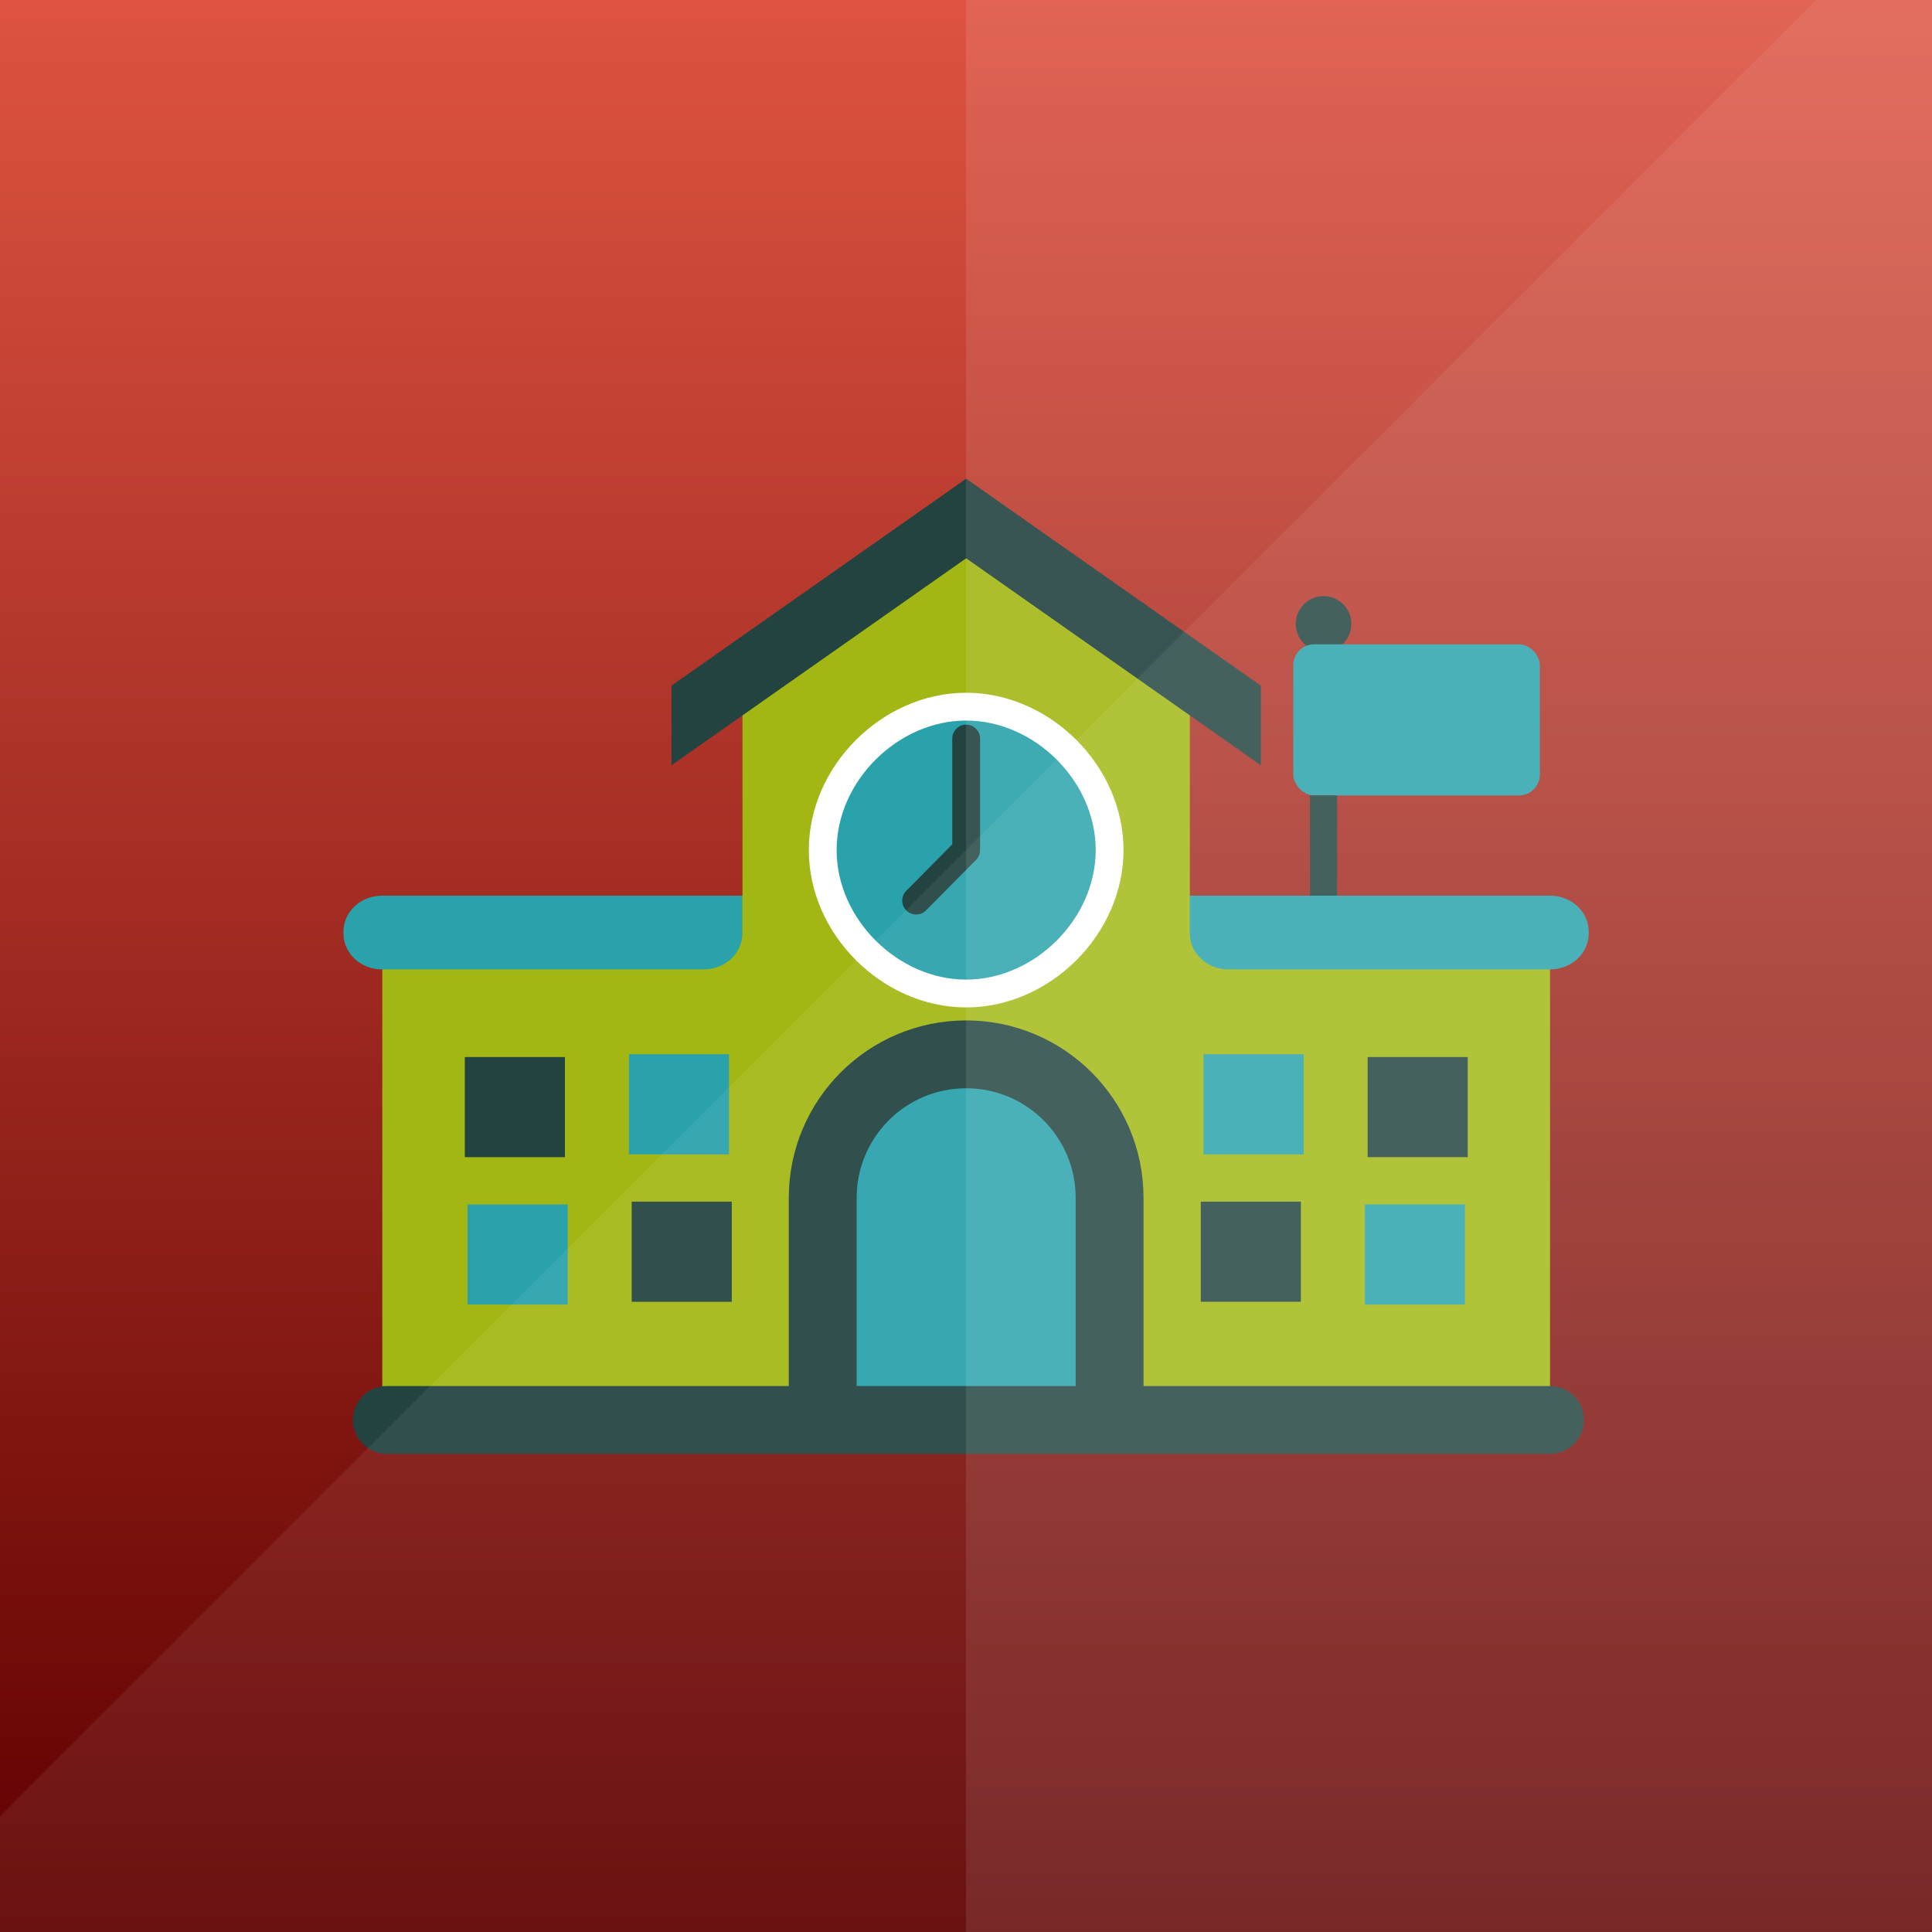 <?xml version="1.0" encoding="UTF-8" standalone="no"?>
<!-- Created with Inkscape (http://www.inkscape.org/) -->

<svg
   xmlns:dc="http://purl.org/dc/elements/1.1/"
   xmlns:cc="http://creativecommons.org/ns#"
   xmlns:rdf="http://www.w3.org/1999/02/22-rdf-syntax-ns#"
   xmlns:svg="http://www.w3.org/2000/svg"
   xmlns="http://www.w3.org/2000/svg"
   xmlns:xlink="http://www.w3.org/1999/xlink"
   xmlns:sodipodi="http://sodipodi.sourceforge.net/DTD/sodipodi-0.dtd"
   xmlns:inkscape="http://www.inkscape.org/namespaces/inkscape"
   id="svg2"
   version="1.1"
   inkscape:version="0.91 r13725"
   width="256"
   height="256"
   viewBox="0 0 256 256"
   sodipodi:docname="schoolhouse2.svg">
  <rect x="0" y="0" width="256" height="256" fill="#333333" stroke="none"/>
  <defs
     id="defs6">
    <linearGradient
       inkscape:collect="always"
       id="linearGradient4166">
      <stop
         style="stop-color:#de5341;stop-opacity:1"
         offset="0"
         id="stop4168" />
      <stop
         style="stop-color:#5f0000;stop-opacity:1"
         offset="1"
         id="stop4170" />
    </linearGradient>
    <linearGradient
       inkscape:collect="always"
       xlink:href="#linearGradient4166"
       id="linearGradient4172"
       x1="128"
       y1="0"
       x2="128"
       y2="256"
       gradientUnits="userSpaceOnUse" />
  </defs>
  <sodipodi:namedview
     pagecolor="#ffffff"
     bordercolor="#666666"
     borderopacity="1"
     objecttolerance="10"
     gridtolerance="10"
     guidetolerance="10"
     inkscape:pageopacity="0"
     inkscape:pageshadow="2"
     inkscape:window-width="1301"
     inkscape:window-height="744"
     id="namedview4"
     showgrid="false"
     inkscape:object-paths="true"
     inkscape:object-nodes="true"
     inkscape:snap-smooth-nodes="true"
     inkscape:snap-intersection-paths="true"
     inkscape:snap-midpoints="false"
     inkscape:snap-others="true"
     showguides="false"
     inkscape:snap-object-midpoints="true"
     inkscape:snap-center="true"
     inkscape:zoom="2"
     inkscape:cx="106.65601"
     inkscape:cy="127.3051"
     inkscape:window-x="65"
     inkscape:window-y="24"
     inkscape:window-maximized="1"
     inkscape:current-layer="svg2" />
  <rect
     style="opacity:1;fill:url(#linearGradient4172);fill-opacity:1;fill-rule:nonzero;stroke:none;stroke-width:5;stroke-linecap:round;stroke-linejoin:round;stroke-miterlimit:4;stroke-dasharray:none;stroke-dashoffset:0;stroke-opacity:1"
     id="rect7232-4"
     width="256"
     height="256"
     x="0"
     y="0"
     rx="0"
     ry="0" />
  <g
     id="g5145"
     transform="matrix(0.737,0,0,0.737,45.511,-139.004)">
    <path
       id="path4152-5"
       d="m 111.955,282.902 -40.213,29.102 0,37.635 -64.762,13.26 0,75.799 104.975,0.004 104.975,-0.004 0,-75.799 -64.762,-13.26 0,-37.635 -40.213,-29.102 z"
       style="display:inline;fill:#a3b714;fill-opacity:1"
       inkscape:connector-curvature="0" />
    <path
       id="path4148"
       d="m 111.955,274.67 -40.213,28.246 -12.768,8.969 0,14.312 12.768,-8.969 40.213,-28.246 40.213,28.246 12.768,8.969 0,-14.312 -12.768,-8.969 -40.213,-28.246 z"
       style="fill:#224340"
       inkscape:connector-curvature="0" />
    <path
       style="opacity:1;fill:#29a2ab;fill-opacity:1;fill-rule:nonzero;stroke:#ffffff;stroke-width:5;stroke-linecap:round;stroke-linejoin:bevel;stroke-miterlimit:4;stroke-dasharray:none;stroke-dashoffset:0;stroke-opacity:1"
       d="m 111.955,315.656 c -13.606,-1.1e-4 -25.79,11.953 -25.789,25.789 1.35e-4,6.918 3.046,13.365 7.793,18.083 4.747,4.718 11.194,7.706 17.996,7.706 13.605,1.1e-4 25.789,-11.954 25.789,-25.789 7.9e-4,-13.836 -12.183,-25.789 -25.789,-25.789 z"
       id="path4174"
       inkscape:connector-curvature="0"
       sodipodi:nodetypes="ccsccc" />
    <path
       sodipodi:nodetypes="scccsssss"
       inkscape:connector-curvature="0"
       id="rect4176-5"
       d="m 6.953,349.638 57.808,4.5e-4 6.953,0 0,6.798 c 0,3.58 -3.101,6.462 -6.953,6.462 l -57.808,0 C 3.101,362.899 0,360.017 0,356.437 l 0,-0.337 c 0,-3.58 3.101,-6.462 6.953,-6.462 z"
       style="opacity:1;fill:#29a2ab;fill-opacity:1;fill-rule:nonzero;stroke:none;stroke-width:5;stroke-linecap:round;stroke-linejoin:bevel;stroke-miterlimit:4;stroke-dasharray:none;stroke-dashoffset:0;stroke-opacity:1" />
    <path
       sodipodi:nodetypes="scccsssss"
       inkscape:connector-curvature="0"
       id="rect4176-5-4"
       d="m 216.929,349.638 -57.808,4.5e-4 -6.953,0 0,6.798 c 0,3.58 3.101,6.462 6.953,6.462 l 57.808,0 c 3.852,0 6.953,-2.882 6.953,-6.462 l 0,-0.337 c 0,-3.58 -3.101,-6.462 -6.953,-6.462 z"
       style="opacity:1;fill:#29a2ab;fill-opacity:1;fill-rule:nonzero;stroke:none;stroke-width:5;stroke-linecap:round;stroke-linejoin:bevel;stroke-miterlimit:4;stroke-dasharray:none;stroke-dashoffset:0;stroke-opacity:1" />
    <path
       style="opacity:1;fill:#224340;fill-opacity:1;fill-rule:nonzero;stroke:none;stroke-width:5;stroke-linecap:round;stroke-linejoin:bevel;stroke-miterlimit:4;stroke-dasharray:none;stroke-dashoffset:0;stroke-opacity:1"
       d="m 181.208,300.777 c 0,2.761 -2.239,5 -5,5 -2.761,0 -5,-2.239 -5,-5 0,-2.761 2.239,-5 5,-5 2.761,0 5,2.239 5,5 z"
       id="path4247"
       inkscape:connector-curvature="0"
       sodipodi:nodetypes="sssss" />
    <rect
       ry="3.75"
       rx="3.75"
       y="304.449"
       x="170.766"
       height="27.172"
       width="44.333"
       id="rect4242"
       style="opacity:1;fill:#29a2ab;fill-opacity:1;fill-rule:nonzero;stroke:none;stroke-width:5;stroke-linecap:round;stroke-linejoin:bevel;stroke-miterlimit:4;stroke-dasharray:none;stroke-dashoffset:0;stroke-opacity:1" />
    <path
       sodipodi:nodetypes="ssccccss"
       inkscape:connector-curvature="0"
       id="path4519"
       d="m 111.955,378.169 c -14.243,-6e-5 -25.789,11.546 -25.789,25.789 l -3.2e-4,39.942 -78.375,0 209.138,0 -79.185,0 2e-4,-39.942 c 7e-5,-14.243 -11.546,-25.789 -25.789,-25.789 z"
       style="opacity:1;fill:#29a2ab;fill-opacity:1;fill-rule:nonzero;stroke:#224340;stroke-width:12.2;stroke-linecap:round;stroke-linejoin:round;stroke-miterlimit:4;stroke-dasharray:none;stroke-dashoffset:0;stroke-opacity:1" />
    <g
       id="g5110">
      <rect
         ry="0"
         rx="0"
         y="378.153"
         x="154.633"
         height="18"
         width="18"
         id="rect4540"
         style="opacity:1;fill:#29a2ab;fill-opacity:1;fill-rule:nonzero;stroke:#224340;stroke-width:0;stroke-linecap:round;stroke-linejoin:round;stroke-miterlimit:4;stroke-dasharray:none;stroke-dashoffset:0;stroke-opacity:1" />
      <rect
         ry="0"
         rx="0"
         y="405.153"
         x="183.633"
         height="18"
         width="18"
         id="rect4540-6"
         style="opacity:1;fill:#29a2ab;fill-opacity:1;fill-rule:nonzero;stroke:#224340;stroke-width:0;stroke-linecap:round;stroke-linejoin:round;stroke-miterlimit:4;stroke-dasharray:none;stroke-dashoffset:0;stroke-opacity:1" />
      <rect
         ry="0"
         rx="0"
         y="378.653"
         x="184.133"
         height="18"
         width="18"
         id="rect4540-6-1"
         style="opacity:1;fill:#224340;fill-opacity:1;fill-rule:nonzero;stroke:#224340;stroke-width:0;stroke-linecap:round;stroke-linejoin:round;stroke-miterlimit:4;stroke-dasharray:none;stroke-dashoffset:0;stroke-opacity:1" />
      <rect
         ry="0"
         rx="0"
         y="404.653"
         x="154.133"
         height="18"
         width="18"
         id="rect4540-6-1-3"
         style="opacity:1;fill:#224340;fill-opacity:1;fill-rule:nonzero;stroke:#224340;stroke-width:0;stroke-linecap:round;stroke-linejoin:round;stroke-miterlimit:4;stroke-dasharray:none;stroke-dashoffset:0;stroke-opacity:1" />
    </g>
    <path
       style="opacity:1;fill:#224340;fill-opacity:1;fill-rule:nonzero;stroke:none;stroke-width:12.2;stroke-linecap:round;stroke-linejoin:round;stroke-miterlimit:4;stroke-dasharray:none;stroke-dashoffset:0;stroke-opacity:1"
       d="m 173.764,331.621 2.444,0 2.444,0 0,18.018 -4.888,0 z"
       id="rect4604"
       inkscape:connector-curvature="0"
       sodipodi:nodetypes="cccccc" />
    <path
       style="fill:none;fill-rule:evenodd;stroke:#224340;stroke-width:5;stroke-linecap:round;stroke-linejoin:round;stroke-miterlimit:4;stroke-dasharray:none;stroke-opacity:1"
       d="m 102.959,350.528 8.996,-9.083 0,-20.052"
       id="path4606"
       inkscape:connector-curvature="0"
       sodipodi:nodetypes="ccc" />
    <g
       id="g5110-9"
       transform="matrix(-1,0,0,1,223.95,2.2591125e-4)">
      <rect
         ry="0"
         rx="0"
         y="378.153"
         x="154.633"
         height="18"
         width="18"
         id="rect4540-4"
         style="opacity:1;fill:#29a2ab;fill-opacity:1;fill-rule:nonzero;stroke:#224340;stroke-width:0;stroke-linecap:round;stroke-linejoin:round;stroke-miterlimit:4;stroke-dasharray:none;stroke-dashoffset:0;stroke-opacity:1" />
      <rect
         ry="0"
         rx="0"
         y="405.153"
         x="183.633"
         height="18"
         width="18"
         id="rect4540-6-6"
         style="opacity:1;fill:#29a2ab;fill-opacity:1;fill-rule:nonzero;stroke:#224340;stroke-width:0;stroke-linecap:round;stroke-linejoin:round;stroke-miterlimit:4;stroke-dasharray:none;stroke-dashoffset:0;stroke-opacity:1" />
      <rect
         ry="0"
         rx="0"
         y="378.653"
         x="184.133"
         height="18"
         width="18"
         id="rect4540-6-1-2"
         style="opacity:1;fill:#224340;fill-opacity:1;fill-rule:nonzero;stroke:#224340;stroke-width:0;stroke-linecap:round;stroke-linejoin:round;stroke-miterlimit:4;stroke-dasharray:none;stroke-dashoffset:0;stroke-opacity:1" />
      <rect
         ry="0"
         rx="0"
         y="404.653"
         x="154.133"
         height="18"
         width="18"
         id="rect4540-6-1-3-7"
         style="opacity:1;fill:#224340;fill-opacity:1;fill-rule:nonzero;stroke:#224340;stroke-width:0;stroke-linecap:round;stroke-linejoin:round;stroke-miterlimit:4;stroke-dasharray:none;stroke-dashoffset:0;stroke-opacity:1" />
    </g>
  </g>
  <path
     style="opacity:0.07;fill:#ffffff;fill-opacity:1;fill-rule:nonzero;stroke:none;stroke-width:5;stroke-linecap:round;stroke-linejoin:round;stroke-miterlimit:4;stroke-dasharray:none;stroke-dashoffset:0;stroke-opacity:1"
     d="M 240.639,0 0,240.644 0,256 256,256 256,0 240.639,0 Z"
     id="rect7232"
     inkscape:connector-curvature="0" />
  <path
     id="path4305-3"
     style="color:#000000;opacity:0.1;fill:#ffffff;enable-background:accumulate"
     d="m 128,256 0,-256 128,0 0,256 z"
     inkscape:connector-curvature="0"
     sodipodi:nodetypes="ccccc" />
</svg>
